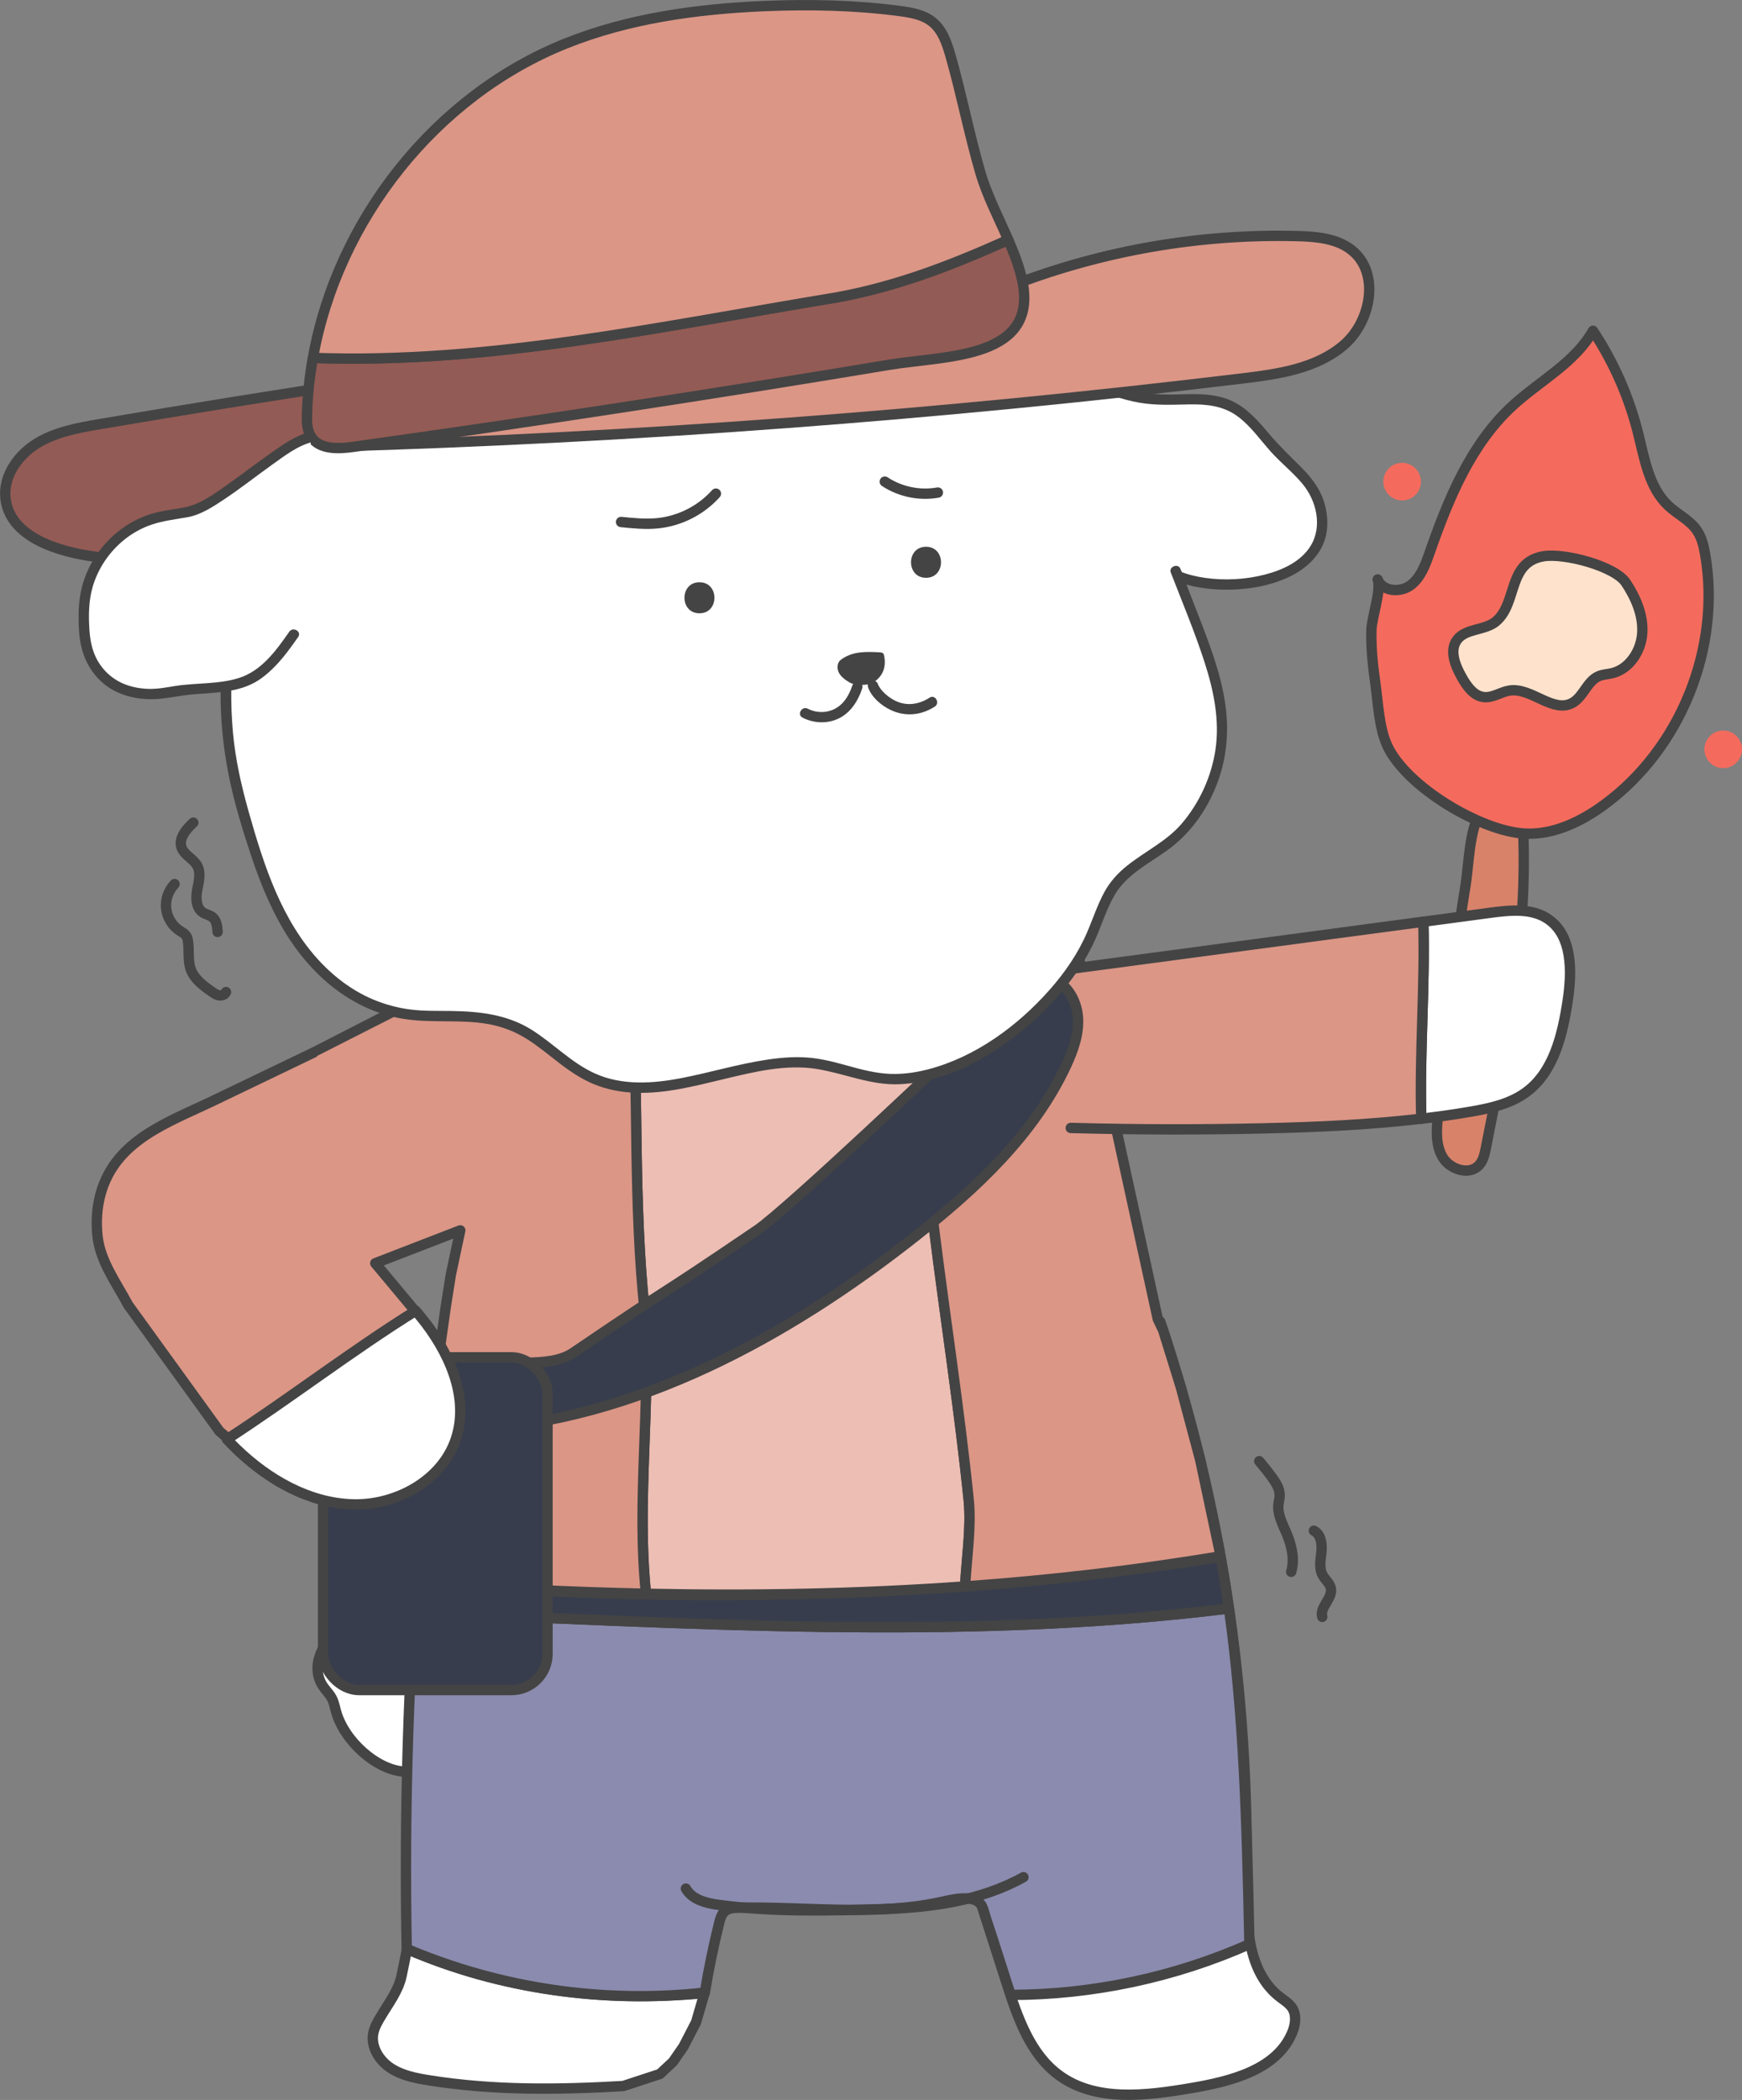 <?xml version="1.0" encoding="UTF-8"?>
<svg id="_레이어_2" data-name="레이어 2" xmlns="http://www.w3.org/2000/svg" viewBox="0 0 505.15 608.79">
  <rect x="0" y="0" width="505.15" height="608.79" fill="#808080" stroke="none"/>
  <defs>
    <style>
      .cls-1, .cls-2 {
        fill: #f46b5d;
      }

      .cls-1, .cls-3, .cls-4, .cls-5, .cls-6, .cls-7, .cls-8, .cls-9, .cls-10, .cls-11, .cls-12 {
        stroke: #444;
        stroke-width: 3px;
      }

      .cls-1, .cls-3, .cls-4, .cls-5, .cls-6, .cls-8, .cls-9, .cls-10, .cls-11, .cls-12 {
        stroke-linecap: round;
        stroke-linejoin: round;
      }

      .cls-13, .cls-7, .cls-9 {
        fill: #fff;
      }

      .cls-14 {
        fill: #444;
      }

      .cls-3 {
        fill: #935b55;
      }

      .cls-4 {
        fill: #8b8baf;
      }

      .cls-5 {
        fill: #d8826a;
      }

      .cls-6 {
        fill: #db9686;
      }

      .cls-7 {
        stroke-miterlimit: 10;
      }

      .cls-8 {
        fill: #373d4c;
      }

      .cls-10 {
        fill: #ffe2cc;
      }

      .cls-11 {
        fill: #edbeb4;
      }

      .cls-12 {
        fill: none;
      }
    </style>
  </defs>
  <g id="_레이어_1-2" data-name="레이어 1">
    <g>
      <g>
        <path class="cls-5" d="M419.76,297.72c-.91,8.42-1.82,16.84-2.73,25.26-.46,4.21-.85,8.76,1.27,12.43s7.82,5.49,10.64,2.33c1.2-1.34,1.59-3.19,1.94-4.95,6.64-33.36,13.32-67.29,10.2-101.16-6.36,.25-8.65-.73-11.88,4.15-3.15,4.77-3.31,15.46-4.24,21.06-2.26,13.55-3.74,27.22-5.2,40.87Z"/>
        <path class="cls-1" d="M399.5,167.98c1.3,3.49,6.47,3.93,9.47,1.74s4.35-5.94,5.58-9.45c5.44-15.57,11.92-31.47,24.06-42.63,7.88-7.24,18.06-12.43,23.32-21.75,6.01,9.08,10.46,19.19,13.1,29.75,1.88,7.49,3.16,15.78,8.82,21.04,2.67,2.48,6.19,4.11,8.24,7.13,1.4,2.05,1.97,4.55,2.39,7,4.64,27.02-7.13,56.19-29.21,72.43-6.79,5-14.9,8.92-23.32,8.41-12.67-.78-34.13-13.56-39.64-25.41-2.43-5.23-2.66-12.34-3.46-17.96-.74-5.21-1.3-10.36-1.16-15.64,.1-3.65,2.94-11.61,1.81-14.66Z"/>
        <path class="cls-10" d="M433.9,180.08c-3.25,2.79-8.88,1.99-11.4,5.45-2.25,3.08-.53,7.39,1.34,10.71,1.49,2.66,3.5,5.58,6.53,5.86,2.56,.24,4.87-1.53,7.41-1.91,6.28-.93,12.49,6.6,18.1,3.63,3.27-1.73,4.31-6.34,7.72-7.79,1.18-.5,2.5-.55,3.76-.83,5.09-1.16,8.52-6.4,8.86-11.62s-1.86-10.29-4.74-14.64c-3.21-4.84-17.96-8.73-24.03-7.65-10.29,1.83-7.41,13.49-13.55,18.77Z"/>
      </g>
      <path class="cls-12" d="M56.06,238.48c-2.08,1.94-4.36,4.59-3.4,7.26,.78,2.19,3.39,3.18,4.52,5.22,1.16,2.09,.46,4.67,.01,7.02-.44,2.35-.37,5.25,1.63,6.55,.87,.57,1.98,.72,2.8,1.38,1.21,.98,1.39,2.72,1.48,4.27"/>
      <path class="cls-12" d="M50.62,256.3c-1.82,1.88-2.74,4.6-2.43,7.2,.31,2.6,1.84,5.02,4.06,6.42,.6,.38,1.27,.71,1.69,1.29,.31,.43,.45,.96,.54,1.48,.48,2.77-.12,5.72,.85,8.36,1.03,2.82,3.62,4.72,6.08,6.45,.66,.46,1.34,.93,2.13,1.06s1.72-.21,2-.96"/>
      <path class="cls-12" d="M365.16,423.6c1.24,1.46,2.44,2.96,3.57,4.5,1.23,1.67,2.45,3.56,2.35,5.63-.04,.78-.26,1.54-.35,2.32-.34,2.93,1.16,5.71,2.32,8.42,1.5,3.54,2.45,7.53,1.37,11.22"/>
      <path class="cls-12" d="M381,443.76c2.04,1.05,2.43,3.8,2.2,6.09s-.77,4.74,.32,6.77c.72,1.35,2.12,2.36,2.41,3.87,.56,2.91-3.32,5.42-2.5,8.26"/>
      <path class="cls-9" d="M448.81,266.36c-4.74-3.14-10.93-2.5-16.56-1.75-6.5,.87-13,1.74-19.5,2.61,.52,19.1-1.14,38.01-.6,57.11,4.69-.55,9.37-1.2,14.03-2,5.79-.98,11.76-2.26,16.47-5.76,7.93-5.9,10.43-16.52,11.93-26.29,1.31-8.58,1.47-19.11-5.77-23.91Z"/>
      <g>
        <path class="cls-3" d="M105.47,110.64c-25.49,3.86-50.95,7.96-76.36,12.29-6.35,1.08-12.88,2.24-18.38,5.6s-9.82,9.46-9.15,15.87c1.18,11.23,15.04,15.56,26.23,17.03,39.56,5.2,79.5,7.58,119.4,7.13,30.46-.35,63.13-3.17,86.75-22.41"/>
        <path class="cls-7" d="M92.71,480.07c-.87,2.5-1.03,5.8,.91,8.72,.78,1.18,1.85,2.2,2.53,3.42,.68,1.23,.9,2.52,1.24,3.78,2.34,8.75,11.89,17.21,19.89,17.62,1.42,.07,2.78-.07,4.22,.03,1.5,.11,3.06,.49,4.58,.69,9.31,1.2,16.28-5.76,15.45-15.42,5.51-3.42,10.5-9.25,7.99-17.37-1.64-5.31-6.1-10.08-10.47-14.17-2.02-1.89-4.13-3.77-5.72-6.04-1.07-1.52-1.87-3.17-2.86-4.73-3.35-5.27-9.01-9.38-14.26-10.38-5.25-.99-9.88,1.18-11.67,5.48-.34,.83-.6,1.74-1.17,2.37-.66,.72-1.67,1.01-2.59,1.39-4.16,1.74-6.78,6.01-6.97,11.14-.08,2.17,1.11,4.66,1.09,6.65-.02,2.7-1.37,4.52-2.17,6.82Z"/>
        <path class="cls-9" d="M336.45,383.14c17.84,53.06,25.75,106.4,25.04,162.38-.15,12.08,.12,26.11,9.7,33.47,1.26,.97,2.67,1.81,3.53,3.15,1.35,2.12,.93,4.93-.05,7.24-4.54,10.73-17.85,14.05-29.33,15.99-12.98,2.2-27.57,4.05-38.2-3.71-8.38-6.12-12.02-16.67-15.19-26.56-3.01-9.39-4.96-15.48-7.97-24.86"/>
        <path class="cls-9" d="M117.97,565s0,.29,0,.29c-.52,2.55-.99,5.1-1.55,7.64-.94,4.25-3.71,7.83-5.94,11.56-.96,1.6-1.93,3.24-2.26,5.08-.69,3.89,1.75,7.8,5.05,9.97s7.29,2.95,11.19,3.57c18.77,2.98,37.36,2.74,56.27,1.65l10.65-3.5,3.77-3.53,3.05-4.41,3.65-7.06,2.45-8.44c-29.42,2.74-59.04-.97-86.33-12.82Z"/>
        <path class="cls-4" d="M356.35,466.31c-78.03,9.66-157.55,4.13-236.33,1.19-2,32.45-2.7,64.98-2.08,97.49,27.1,11.52,57.18,15.93,86.45,12.68,1.11-6.79,2.5-13.53,4.16-20.21,.3-1.22,.66-2.51,1.61-3.34,1.08-.94,2.64-1.04,4.08-1.06,19.45-.37,39.17,2.47,58.2-1.56,2.87-.61,5.94-1.44,8.89-1.02,3.76,.53,3.67,2.98,4.77,6.25,2.4,7.18,4.64,14.41,6.98,21.61,23.76-.03,47.5-5.08,69.22-14.71-.02-1.02-.04-2.05-.06-3.07-.67-31.49-1.47-63.1-5.87-94.25Z"/>
        <path class="cls-8" d="M356.35,466.31c-.7-4.98-1.49-9.94-2.39-14.89-77.14,11.65-155.67,14.08-233.38,7.22-.2,2.95-.38,5.91-.56,8.86,78.78,2.94,158.3,8.47,236.33-1.19Z"/>
        <path class="cls-11" d="M280.94,435.17c-5.39-52.96-16.4-104.32-14.99-157.67l-82.49,8.54c1.64,31.38,.18,62.75,3.48,94.13,1.88,27.29-2.43,54.58,.39,81.87,30.91,.66,61.8,.08,92.53-2.12,.43-8.27,1.8-16.77,1.08-24.75Z"/>
        <path class="cls-6" d="M335.77,382.48l1.52,3.17,5.13,16.52,5.61,21.03,5.58,26.25,.26,1.73c-24.52,4.13-49.22,6.96-74.01,8.74,.43-8.27,1.8-16.77,1.08-24.75-5.39-52.96-16.4-104.32-14.99-157.67l45.83-4.75,23.98,109.73Z"/>
        <path class="cls-6" d="M186.94,380.17c-3.3-31.38-1.84-62.75-3.48-94.13l-69.26,7.17s-22.88,11.75-22.89,11.75c-9.78,4.7-19.55,9.39-29.33,14.09-13.09,6.29-28.48,11.39-32.8,27.04-1.1,3.97-1.34,8.15-.91,12.24,.76,7.3,5.51,13.64,8.9,20l26.51,36.65,17.17,14.55,16.63,6.61,13.01-.84,11.34-4.91-.55,18.71-.66,9.77c22.21,1.59,44.46,2.7,66.7,3.17-2.82-27.29,1.49-54.58-.39-81.87Zm-56.18-10.79l-1.53,9.68-1.54,10.89-3.31-5.09-15.56-18.64,24.65-9.53-2.7,12.69Z"/>
        <path class="cls-12" d="M198.89,547.51c1.76,3.16,5.75,4.21,9.34,4.7,15.52,2.14,31.93,1.75,47.56,1.26,14.03-.44,28.54-2.33,40.99-9.26"/>
        <path class="cls-6" d="M310.5,327c18.67,.51,37.34,.55,56.01,.12,15.24-.35,30.5-1.02,45.63-2.8-.54-19.1,1.12-38.01,.6-57.11-33.66,4.5-67.33,9-100.99,13.5"/>
        <path class="cls-8" d="M219.43,356.69c-33.27,22.59-19.92,12.86-53.19,35.46-7.23,4.91-19.47,1.36-27.55,4.71-3.38,1.4-6.99,2.58-9.63,5.11s-3.91,6.97-1.68,9.87c2.09,2.72,6.08,2.87,9.5,2.67,47.44-2.77,91.3-26.71,128.63-56.12,17.46-13.76,34.33-29.4,43.69-49.56,2.02-4.35,3.7-9.04,3.39-13.82s-3.02-9.68-7.52-11.32c-8.34-3.04-28.18,20.79-28.18,20.79,0,0-48.37,46.05-57.46,52.22Z"/>
        <g>
          <path class="cls-13" d="M68.5,176.3l24.02-57.07c-.07-7.42,2.95-14.22,7.58-19.91,5.01-6.17,12.32-8.67,17.49-14.62,12.48-14.37,33.24-21.09,50.96-26.08,16.16-4.55,39.74-12.67,56.15-7.77,20.24,6.05,39.02,14.44,57.01,25.32,6.8,4.11,11.01,11.33,16.45,16.95,5.45,5.64,11.97,10.26,17.23,16.02,6.03,4.29,14.15,6.56,21.47,6.74,6.78,.17,14.24-1.3,20.51,2.06,5.53,2.97,8.99,8.55,13.2,12.99,4.43,4.67,10.13,8.58,12.01,15.08,6.52,22.5-26.54,26.96-40.94,21.01l-.69-1.51c1.78,4.6,3.56,9.2,5.34,13.8,4.17,10.77,8.4,21.89,8.08,33.43-.27,9.89-4.23,19.53-10.6,27.06-6.4,7.56-16.98,10.36-21.87,18.97-2.41,4.25-3.82,8.98-5.85,13.43-9.02,19.74-35.65,41.6-58.35,40.6-7.51-.33-14.22-3.57-21.54-4.54-7.21-.95-14.51,.42-21.53,1.93-13.78,2.96-29.13,8.5-42.84,2.28-8.32-3.77-14.43-11.45-22.84-15.04-7.91-3.37-16.85-2.74-25.44-2.96-17.05-.44-30.13-9.95-39.05-24.23-7.45-11.91-11.3-25.65-15.06-39.18-4.55-16.35-5.27-37.9-.85-54.77Z"/>
          <path class="cls-14" d="M69.95,176.7c2.63-6.25,5.26-12.49,7.89-18.74,4.28-10.16,8.55-20.32,12.83-30.48,1.05-2.5,2.3-4.99,3.18-7.56,.15-.44,.16-.68,.18-1.23,.08-2.48,.41-4.88,1.13-7.26,1.42-4.71,4.09-9.26,7.54-12.78,3.27-3.33,7.37-5.63,11.05-8.44s6.45-6.44,9.91-9.46c6.95-6.09,15.38-10.38,23.94-13.74s16.81-5.61,25.33-8.09c8.91-2.59,17.84-5.26,27-6.85,4.6-.8,9.28-1.31,13.96-1.24s8.82,.94,13.18,2.3c10.28,3.2,20.34,7.07,30.1,11.62,4.88,2.27,9.68,4.71,14.4,7.3,4.49,2.46,9.39,4.84,13.22,8.27,3.45,3.09,6.23,6.83,9.2,10.37,3.31,3.93,7.08,7.35,10.95,10.72,1.98,1.72,3.96,3.43,5.86,5.23s3.5,3.7,5.75,5.06c4.2,2.54,8.98,4.19,13.8,5.03,4.78,.84,9.5,.61,14.32,.51,5.07-.11,10.01,.36,14.21,3.46,3.79,2.79,6.52,6.77,9.63,10.24,2.91,3.25,6.38,5.96,9.17,9.31,4.07,4.88,5.87,12.33,2.37,18.02-2.82,4.57-8.18,6.99-13.19,8.29-5.64,1.47-11.71,1.79-17.49,.96-2.51-.36-5-.96-7.35-1.92l.9,.69-.69-1.51c-.7-1.53-3.36-.43-2.74,1.16,3.34,8.62,6.94,17.19,9.79,25.99,2.66,8.22,4.49,16.96,3.15,25.61-1.2,7.76-4.64,15.25-9.74,21.22-4.43,5.18-10.73,8.09-15.97,12.31-2.58,2.08-4.82,4.53-6.42,7.45-2.08,3.8-3.4,7.94-5.12,11.91-2.62,6.06-6.42,11.56-10.79,16.5-9.29,10.51-21.6,19.56-35.33,23.1-3.05,.79-6.17,1.27-9.32,1.32-4.1,.06-8.05-.79-11.99-1.86s-7.86-2.24-11.93-2.74c-4.44-.54-8.92-.21-13.33,.45-8.39,1.25-16.52,3.73-24.84,5.34s-17.24,2.23-25.14-1.34c-6.88-3.11-12.11-8.77-18.45-12.72-7.07-4.4-15.08-5.27-23.24-5.39-4-.06-8.04,.08-12.01-.45-3.27-.43-6.49-1.27-9.56-2.46-6.32-2.44-11.91-6.54-16.52-11.47-11.09-11.88-16.22-27.83-20.55-43.14-2.18-7.7-3.93-15.36-4.64-23.35s-.67-16.29,.31-24.36c.46-3.76,1.16-7.48,2.11-11.14,.48-1.87-2.41-2.67-2.89-.8-4.08,15.78-3.93,32.91-.75,48.84,1.62,8.11,4.11,16.17,6.73,24s6.11,16.22,10.84,23.45c7.56,11.56,18.82,20.73,32.7,23.1,8.27,1.42,16.74,.1,25.01,1.58,4.09,.73,7.87,2.2,11.37,4.44,3.3,2.11,6.3,4.65,9.42,7.03s6.36,4.55,10.01,6.03c3.83,1.55,7.94,2.29,12.06,2.42,8.59,.27,17.03-1.96,25.31-3.94,8.75-2.09,18.03-4.42,27.06-2.97,8.17,1.31,15.75,4.84,24.18,4.42,14.14-.71,27.41-8.46,37.83-17.6,5.4-4.74,10.27-10.14,14.23-16.14,1.81-2.74,3.4-5.61,4.71-8.62,1.79-4.13,3.14-8.48,5.39-12.4,3.47-6.02,9.93-9.16,15.37-13.09,6.25-4.52,10.81-10.71,13.8-17.8,3.26-7.72,4.15-15.97,3.01-24.24-1.25-9.04-4.57-17.6-7.85-26.06-1.7-4.41-3.41-8.81-5.12-13.22l-2.74,1.16c.64,1.4,1.02,2.02,2.52,2.56,1.22,.44,2.47,.79,3.73,1.07,2.91,.64,5.91,.96,8.89,1.01,6.22,.11,12.6-.85,18.32-3.37,5.07-2.23,9.65-6.08,11.21-11.57,.85-2.98,.72-6.15,.02-9.14-1.02-4.39-3.6-7.95-6.72-11.11-3.3-3.34-6.66-6.48-9.69-10.09s-6.33-7.42-10.76-9.45c-4.66-2.14-9.85-2.06-14.87-1.89s-10.21,0-15.25-1.4c-2.57-.71-5.07-1.66-7.42-2.92-1.03-.54-2.16-1.11-3.06-1.85-1.09-.89-2.02-2.07-3.04-3.05-3.98-3.83-8.33-7.24-12.32-11.06-3.61-3.46-6.61-7.42-9.86-11.21s-6.96-6.84-11.33-9.42c-9.56-5.64-19.49-10.64-29.71-14.95-5.15-2.17-10.36-4.17-15.64-5.98-4.78-1.64-9.65-3.45-14.68-4.16-9.43-1.34-19.12,.27-28.32,2.4-9.11,2.11-18.08,4.87-27.05,7.48-9.1,2.64-18.15,5.64-26.68,9.81-4.26,2.08-8.38,4.47-12.2,7.29s-6.93,6.11-10.23,9.48-7.74,5.85-11.56,8.83-7.12,7.01-9.4,11.46c-1.15,2.24-2.08,4.62-2.68,7.07-.28,1.13-.48,2.28-.62,3.44-.13,1.05,0,2.27-.16,3.26-.1,.57-.51,1.21-.73,1.74-3.8,9.03-7.6,18.05-11.4,27.08s-7.49,17.81-11.24,26.71l-.65,1.54c-.75,1.78,2.15,2.55,2.89,.8Z"/>
        </g>
        <path class="cls-14" d="M268.53,167.51c5.79,0,5.8-9,0-9s-5.8,9,0,9h0Z"/>
        <path class="cls-14" d="M202.83,177.8c5.79,0,5.8-9,0-9s-5.8,9,0,9h0Z"/>
        <path class="cls-14" d="M243.68,191.4c-1.01,.88-.92,2.51-.51,3.44,.55,1.25,1.86,2.22,3.21,3.03,1.05,.62,3.35,.8,4.72,.62,2.72-.35,4.49-2.41,5.1-4.19,.49-1.42,.46-2.94,.15-4.33-.05-.22-.11-.44-.31-.6-.28-.22-.74-.25-1.16-.27-1.84-.09-3.71-.17-5.56,.06-2.13,.26-4.02,.99-5.54,2.16-.03,.03-.06,.05-.09,.08Z"/>
        <path class="cls-14" d="M247.14,198.79c-.82,2.45-2.17,4.91-4.4,6.33-2.54,1.62-5.83,1.71-8.5,.34-1.71-.88-3.23,1.71-1.51,2.59,3.54,1.82,7.9,1.85,11.34-.23,3.03-1.83,4.86-4.96,5.96-8.24,.62-1.83-2.28-2.62-2.89-.8h0Z"/>
        <path class="cls-14" d="M251.69,199.15c.97,2.93,3.82,5.35,6.52,6.65,4.25,2.05,8.92,1.61,12.86-.95,1.61-1.05,.11-3.65-1.51-2.59-3.07,1.99-6.68,2.53-10.02,.86-1.28-.64-2.43-1.49-3.42-2.53-.45-.48-.65-.71-.97-1.19-.15-.22-.29-.45-.41-.69-.05-.11-.11-.21-.15-.32,.09,.21,.06,.13,0-.04-.6-1.82-3.5-1.04-2.89,.8h0Z"/>
        <path class="cls-12" d="M207.6,143.11c-4.28,4.78-10.37,7.9-16.75,8.57-3.57,.38-7.18,.01-10.75-.35"/>
        <path class="cls-12" d="M256.57,139.63c4.48,2.96,10.11,4.12,15.4,3.17"/>
        <rect class="cls-8" x="93.69" y="393.5" width="65.08" height="96.46" rx="10.48" ry="10.48"/>
        <path class="cls-9" d="M121.98,381.73c-.47-.58-.96-1.15-1.44-1.72-18.6,11.6-36.01,25.07-54.74,37.25,.92,.98,1.86,1.95,2.83,2.88,9.15,8.82,20.95,15.63,33.65,15.99,12.7,.36,26.05-7.03,29.96-19.12,3.94-12.16-2.16-25.38-10.25-35.27Z"/>
        <path class="cls-6" d="M96.28,129.46c88.25-2.57,176.38-9.16,264.02-19.75,10.39-1.25,21.42-2.84,29.36-9.66,7.94-6.82,10.56-20.79,2.46-27.41-4.32-3.53-10.31-4.05-15.89-4.19-28.05-.73-56.22,4.12-82.42,14.17"/>
        <path class="cls-3" d="M292.38,69.52c-15.7,7.06-31.71,13.37-49.44,16.65-51.39,8.41-101.04,19.44-152.21,17.58-.96,5.37-1.55,10.81-1.71,16.28-.07,2.29-.03,4.74,1.24,6.66,2.43,3.67,7.78,3.48,12.13,2.87,51.89-7.26,103.69-15.19,155.38-23.79,16.64-2.77,44.28-1.52,38.44-25.45-.89-3.66-2.28-7.24-3.84-10.8Z"/>
        <path class="cls-6" d="M242.94,86.17c17.73-3.28,33.74-9.59,49.44-16.65-2.81-6.44-6.15-12.83-8.09-19.48-3.26-11.18-5.46-22.64-8.65-33.84-1.04-3.64-2.32-7.46-5.26-9.84-2.6-2.1-6.07-2.71-9.38-3.15-13.06-1.74-26.28-2-39.44-1.44-19.59,.84-39.32,3.55-57.52,10.85-37.82,15.16-66.17,51.17-73.3,91.14,51.17,1.85,100.81-9.17,152.21-17.58Z"/>
        <g>
          <path class="cls-13" d="M90.27,126.69c-9.24,2.11-27.24,20.63-36.63,21.87-3.74,.5-7.49,1.11-11.02,2.44-9.1,3.44-16.12,11.9-17.82,21.48-.63,3.56-.57,7.2-.32,10.81,.94,13.73,11.92,20.07,25.25,17.32,8.49-1.75,18.27,.03,25.47-5.36,4.04-3.03,7.09-7.17,9.98-11.32"/>
          <path class="cls-14" d="M89.87,125.24c-4.09,.97-7.81,3.64-11.2,6.01-4.45,3.11-8.73,6.47-13.19,9.58-3.44,2.4-7.24,5.2-11.41,6.13-3.43,.77-6.92,.98-10.3,2.05-3.02,.96-5.89,2.38-8.45,4.26-4.93,3.63-8.73,8.64-10.8,14.41-1.2,3.34-1.68,6.88-1.72,10.41-.04,3.31,.08,6.74,.92,9.95,1.26,4.86,4.24,9.15,8.58,11.74s9.91,3.35,15.02,2.71c3.17-.4,6.25-1.03,9.45-1.26,3.37-.24,6.75-.39,10.08-1s6.31-1.68,8.94-3.59c2.91-2.11,5.32-4.77,7.5-7.6,1.1-1.43,2.14-2.89,3.17-4.37,1.11-1.59-1.49-3.09-2.59-1.51-3.77,5.42-8.04,11.35-14.63,13.41-5.93,1.86-12.3,1.34-18.39,2.3-2.63,.42-5.15,.92-7.83,.84-2.39-.07-4.79-.51-7.01-1.41-4.13-1.67-7.33-5.05-8.84-9.23-1.01-2.79-1.25-5.68-1.35-8.62-.11-3.39,.07-6.79,.98-10.07,1.55-5.55,4.95-10.53,9.47-14.1,2.28-1.8,4.88-3.22,7.62-4.16,3.43-1.17,6.95-1.54,10.5-2.18,3.87-.69,7.47-3.08,10.68-5.22,4.73-3.16,9.21-6.69,13.83-9.99,3.54-2.52,7.44-5.58,11.75-6.6,1.88-.45,1.08-3.34-.8-2.89h0Z"/>
        </g>
      </g>
      <circle class="cls-2" cx="499.7" cy="217.24" r="5.45"/>
      <circle class="cls-2" cx="406.59" cy="139.63" r="5.45"/>
    </g>
  </g>
</svg>